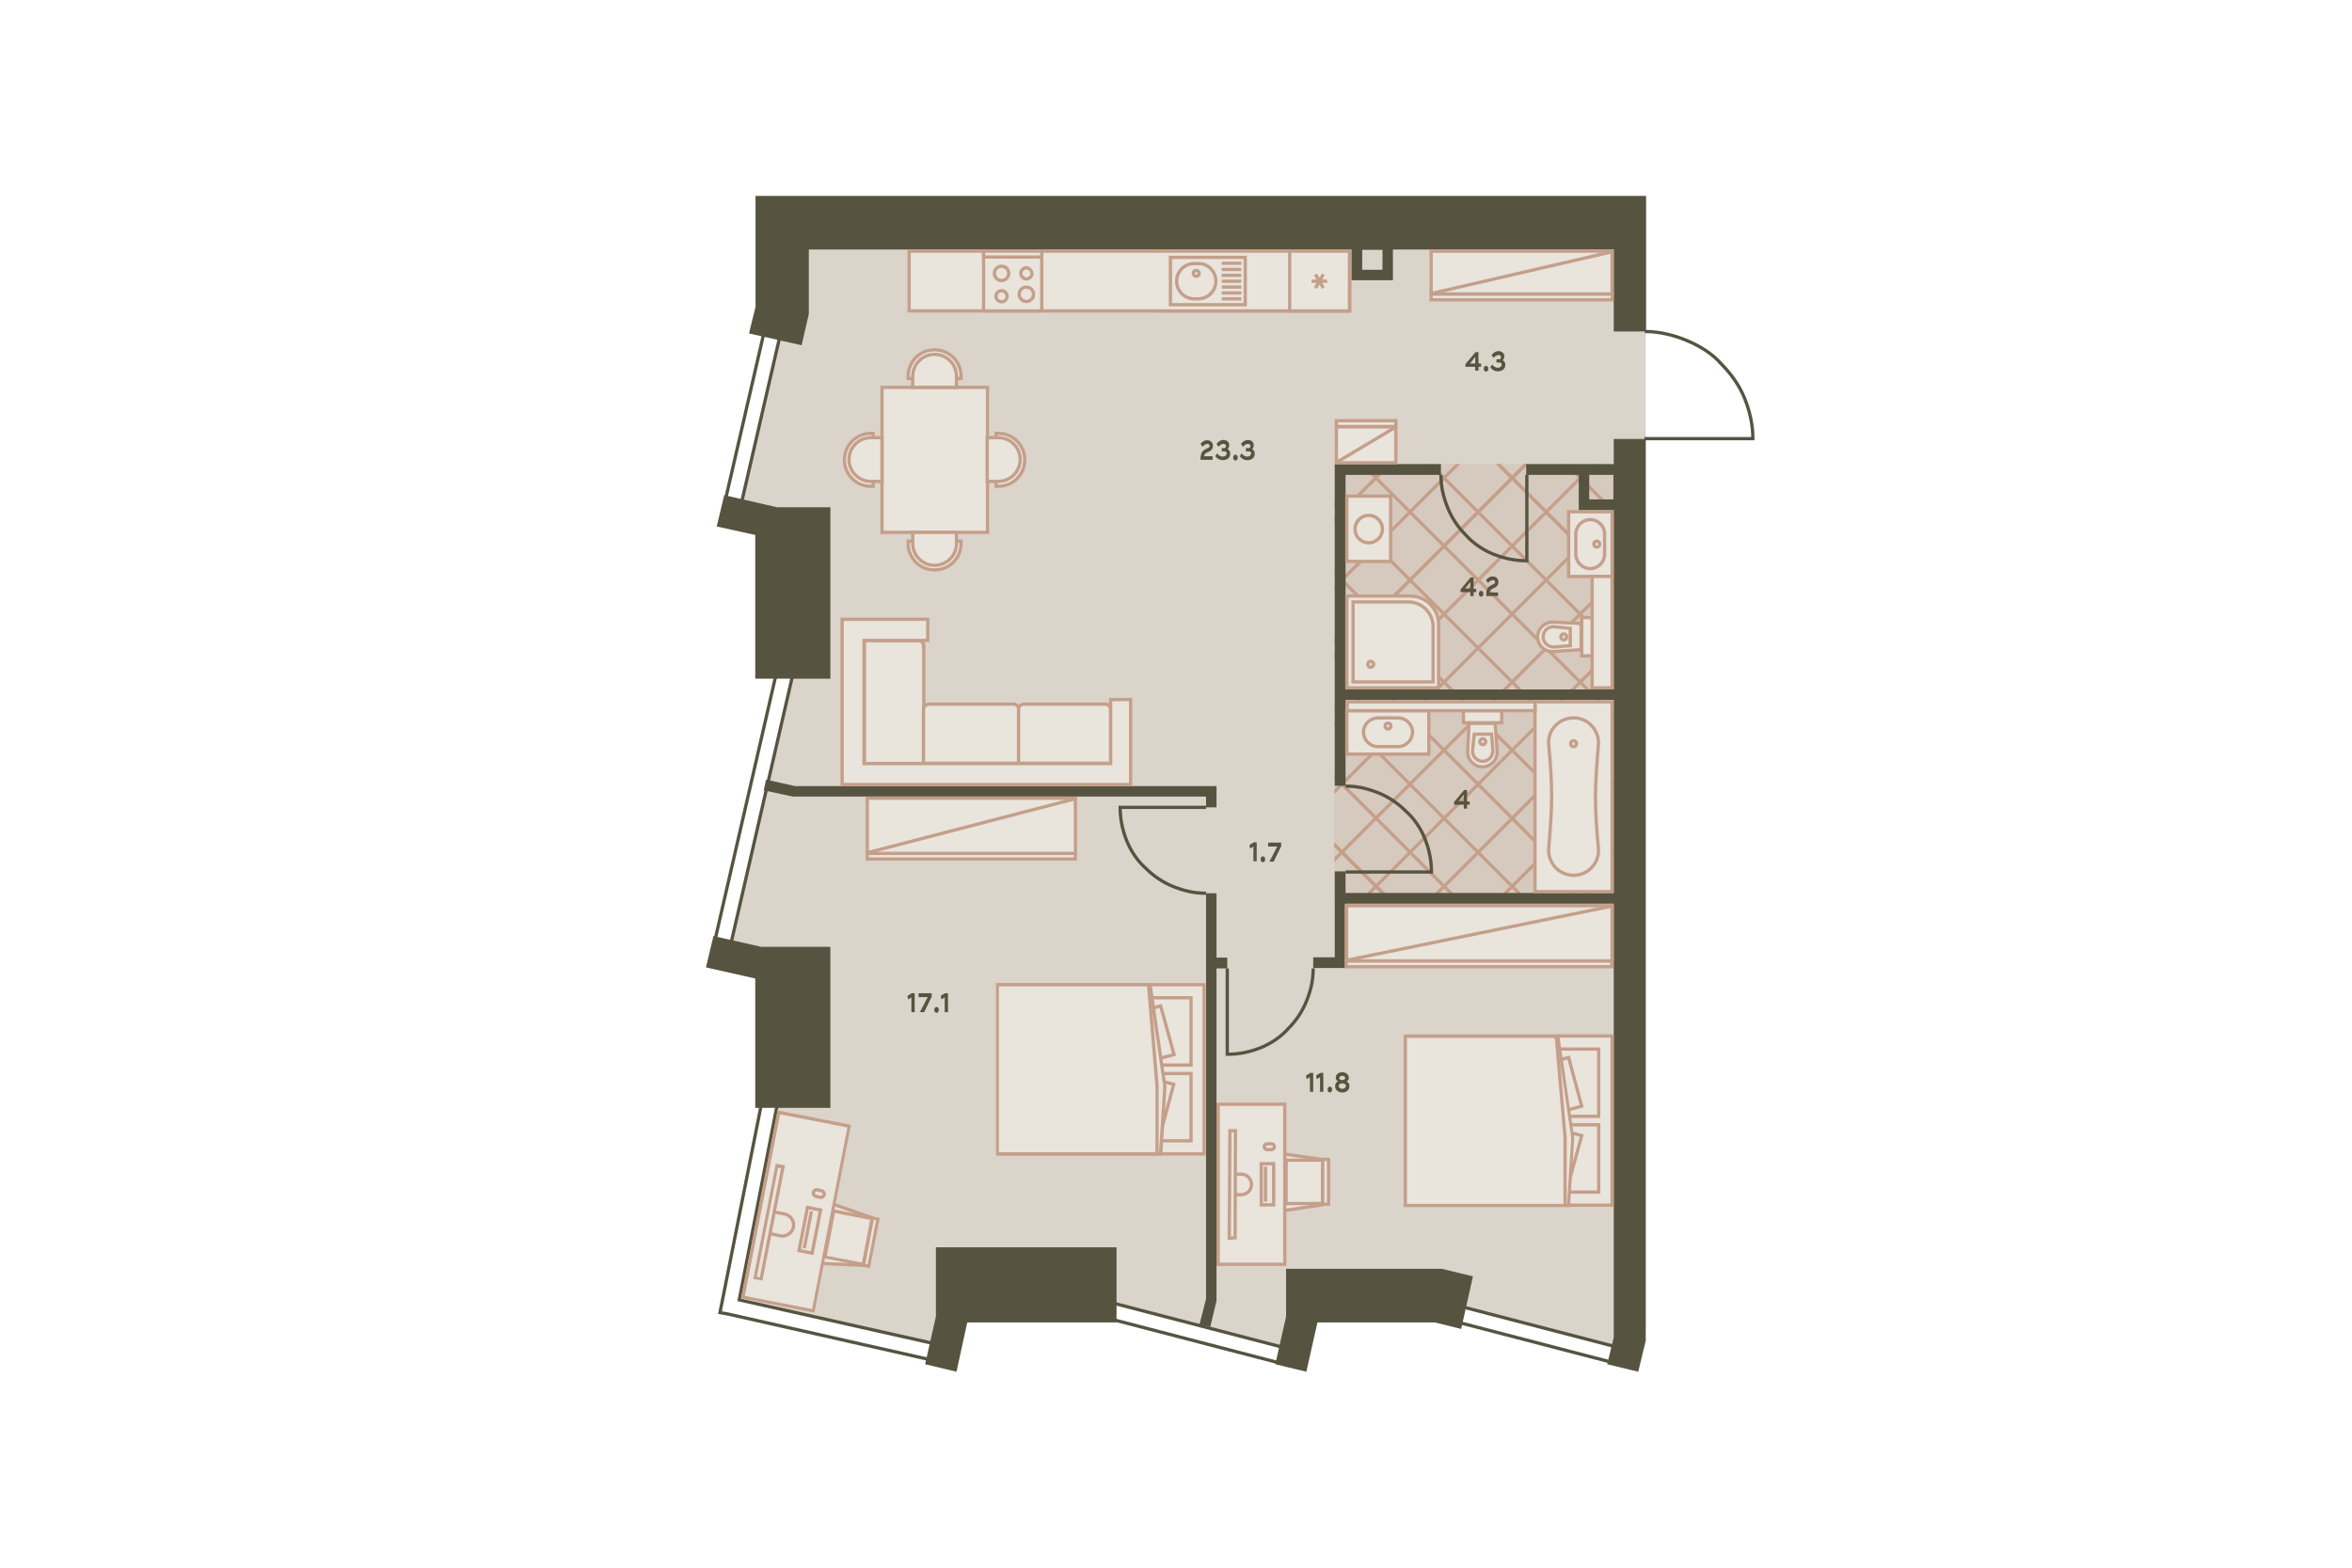 <?xml version="1.0" encoding="utf-8"?>
<!-- Generator: Adobe Illustrator 26.0.3, SVG Export Plug-In . SVG Version: 6.00 Build 0)  -->
<svg version="1.1" xmlns="http://www.w3.org/2000/svg" xmlns:xlink="http://www.w3.org/1999/xlink" x="0px" y="0px"
	 viewBox="0 0 720 480" style="enable-background:new 0 0 720 480;" xml:space="preserve">
<style type="text/css">
	.st0{fill:#DBD4CA;}
	.st1{clip-path:url(#SVGID_00000032626272372806626620000003169437479442255534_);}
	.st2{fill:none;stroke:#C49F8A;stroke-miterlimit:10;}
	.st3{opacity:0.3;clip-path:url(#SVGID_00000006683720213933274410000014815587384718549658_);}
	.st4{opacity:0.7;fill:#C49F8A;enable-background:new    ;}
	.st5{fill:none;stroke:#565440;}
	.st6{fill:none;stroke:#565440;stroke-width:1;stroke-miterlimit:4;}
	.st7{fill:#565440;}
	.st8{fill:#E9E4DC;}
	.st9{fill:#C49F8A;}
	.st10{fill:#E9E4DC;stroke:#C49F8A;}
	.st11{fill:#E9E4DC;stroke:#C49F8A;stroke-width:1;stroke-miterlimit:4;}
	.st12{fill:none;stroke:#C49F8A;}
	.st13{fill:#E9E4DC;stroke:#C49F8A;stroke-linejoin:round;}
	.st14{fill:#E9E4DC;stroke:#C49F8A;stroke-width:1;stroke-miterlimit:4;}
	.st15{opacity:0.76;}
	.st16{fill:#3F3F3F;fill-opacity:0;}
</style>
<g id="_x31__x5F_2">
	<polygon id="Floor_1_" class="st0" points="503.8,406.2 503.8,60 231.2,60 231.2,94.9 229.5,100.8 238.6,103.4 225.1,162.1 
		242.7,163.7 242.7,206.5 221.9,296.5 234.7,298.7 237.8,338.3 226.8,397.5 291.9,412.7 294.7,399.1 341.1,398.9 400.3,414 
		403,402.7 448.6,400.3 502.4,414 	"/>
	<g id="Wet_Floor_1_">
		<g>
			<g>
				<g>
					<defs>
						<rect id="SVGID_1_" x="408.5" y="142.1" width="87.5" height="133.4"/>
					</defs>
					<clipPath id="SVGID_00000163056879004401317210000012917963078503006392_">
						<use xlink:href="#SVGID_1_"  style="overflow:visible;"/>
					</clipPath>
					<g style="clip-path:url(#SVGID_00000163056879004401317210000012917963078503006392_);">
						<g>
							<line class="st2" x1="139.8" y1="156.8" x2="473.3" y2="-176.7"/>
							<line class="st2" x1="129.4" y1="146.3" x2="462.9" y2="-187.2"/>
							<line class="st2" x1="150.3" y1="167.2" x2="483.7" y2="-166.3"/>
							<line class="st2" x1="160.7" y1="177.6" x2="494.2" y2="-155.9"/>
							<line class="st2" x1="171.1" y1="188" x2="504.6" y2="-145.5"/>
							<line class="st2" x1="181.5" y1="198.4" x2="515" y2="-135"/>
							<line class="st2" x1="191.9" y1="208.9" x2="525.4" y2="-124.6"/>
							<line class="st2" x1="202.4" y1="219.3" x2="535.8" y2="-114.2"/>
							<line class="st2" x1="212.8" y1="229.7" x2="546.3" y2="-103.8"/>
							<line class="st2" x1="223.2" y1="240.1" x2="556.7" y2="-93.4"/>
							<line class="st2" x1="212.8" y1="229.7" x2="546.3" y2="-103.8"/>
							<line class="st2" x1="233.6" y1="250.5" x2="567.1" y2="-82.9"/>
							<line class="st2" x1="244.1" y1="261" x2="577.5" y2="-72.5"/>
							<line class="st2" x1="254.5" y1="271.4" x2="588" y2="-62.1"/>
							<line class="st2" x1="264.9" y1="281.8" x2="598.4" y2="-51.7"/>
							<line class="st2" x1="275.3" y1="292.2" x2="608.8" y2="-41.3"/>
							<line class="st2" x1="285.7" y1="302.7" x2="619.2" y2="-30.8"/>
							<line class="st2" x1="296.2" y1="313.1" x2="629.6" y2="-20.4"/>
							<line class="st2" x1="306.6" y1="323.5" x2="640.1" y2="-10"/>
							<line class="st2" x1="296.2" y1="313.1" x2="629.6" y2="-20.4"/>
							<line class="st2" x1="317" y1="333.9" x2="650.5" y2="0.4"/>
							<line class="st2" x1="327.4" y1="344.3" x2="660.9" y2="10.9"/>
							<line class="st2" x1="337.8" y1="354.8" x2="671.3" y2="21.3"/>
							<line class="st2" x1="348.3" y1="365.2" x2="681.7" y2="31.7"/>
							<line class="st2" x1="358.7" y1="375.6" x2="692.2" y2="42.1"/>
							<line class="st2" x1="369.1" y1="386" x2="702.6" y2="52.5"/>
							<line class="st2" x1="379.5" y1="396.4" x2="713" y2="63"/>
							<line class="st2" x1="389.9" y1="406.9" x2="723.4" y2="73.4"/>
							<line class="st2" x1="379.5" y1="396.4" x2="713" y2="63"/>
							<line class="st2" x1="400.4" y1="417.3" x2="733.9" y2="83.8"/>
							<line class="st2" x1="410.8" y1="427.7" x2="744.3" y2="94.2"/>
							<line class="st2" x1="421.2" y1="438.1" x2="754.7" y2="104.6"/>
							<line class="st2" x1="431.6" y1="448.6" x2="765.1" y2="115.1"/>
							<line class="st2" x1="442.1" y1="459" x2="775.5" y2="125.5"/>
							<line class="st2" x1="452.5" y1="469.4" x2="786" y2="135.9"/>
							<line class="st2" x1="462.9" y1="479.8" x2="796.4" y2="146.3"/>
						</g>
						<g>
							<line class="st2" x1="473.3" y1="469.4" x2="139.8" y2="135.9"/>
							<line class="st2" x1="462.9" y1="479.8" x2="129.4" y2="146.3"/>
							<line class="st2" x1="483.7" y1="459" x2="150.3" y2="125.5"/>
							<line class="st2" x1="494.2" y1="448.6" x2="160.7" y2="115.1"/>
							<line class="st2" x1="504.6" y1="438.1" x2="171.1" y2="104.6"/>
							<line class="st2" x1="515" y1="427.7" x2="181.5" y2="94.2"/>
							<line class="st2" x1="525.4" y1="417.3" x2="191.9" y2="83.8"/>
							<line class="st2" x1="535.8" y1="406.9" x2="202.4" y2="73.4"/>
							<line class="st2" x1="546.3" y1="396.4" x2="212.8" y2="63"/>
							<line class="st2" x1="556.7" y1="386" x2="223.2" y2="52.5"/>
							<line class="st2" x1="546.3" y1="396.4" x2="212.8" y2="63"/>
							<line class="st2" x1="567.1" y1="375.6" x2="233.6" y2="42.1"/>
							<line class="st2" x1="577.5" y1="365.2" x2="244.1" y2="31.7"/>
							<line class="st2" x1="588" y1="354.8" x2="254.5" y2="21.3"/>
							<line class="st2" x1="598.4" y1="344.3" x2="264.9" y2="10.9"/>
							<line class="st2" x1="608.8" y1="333.9" x2="275.3" y2="0.4"/>
							<line class="st2" x1="619.2" y1="323.5" x2="285.7" y2="-10"/>
							<line class="st2" x1="629.6" y1="313.1" x2="296.2" y2="-20.4"/>
							<line class="st2" x1="640.1" y1="302.7" x2="306.6" y2="-30.8"/>
							<line class="st2" x1="629.6" y1="313.1" x2="296.2" y2="-20.4"/>
							<line class="st2" x1="650.5" y1="292.2" x2="317" y2="-41.3"/>
							<line class="st2" x1="660.9" y1="281.8" x2="327.4" y2="-51.7"/>
							<line class="st2" x1="671.3" y1="271.4" x2="337.8" y2="-62.1"/>
							<line class="st2" x1="681.7" y1="261" x2="348.3" y2="-72.5"/>
							<line class="st2" x1="692.2" y1="250.5" x2="358.7" y2="-82.9"/>
							<line class="st2" x1="702.6" y1="240.1" x2="369.1" y2="-93.4"/>
							<line class="st2" x1="713" y1="229.7" x2="379.5" y2="-103.8"/>
							<line class="st2" x1="723.4" y1="219.3" x2="389.9" y2="-114.2"/>
							<line class="st2" x1="713" y1="229.7" x2="379.5" y2="-103.8"/>
							<line class="st2" x1="733.9" y1="208.9" x2="400.4" y2="-124.6"/>
							<line class="st2" x1="744.3" y1="198.4" x2="410.8" y2="-135"/>
							<line class="st2" x1="754.7" y1="188" x2="421.2" y2="-145.5"/>
							<line class="st2" x1="765.1" y1="177.6" x2="431.6" y2="-155.9"/>
							<line class="st2" x1="775.5" y1="167.2" x2="442.1" y2="-166.3"/>
							<line class="st2" x1="786" y1="156.8" x2="452.5" y2="-176.7"/>
							<line class="st2" x1="796.4" y1="146.3" x2="462.9" y2="-187.2"/>
						</g>
					</g>
				</g>
			</g>
		</g>
		<g>
			<g>
				<g>
					<defs>
						<rect id="SVGID_00000003090856814586407560000004877358279846013076_" x="408.5" y="142.1" width="87.5" height="133.4"/>
					</defs>
					<clipPath id="SVGID_00000051351806011101570530000006757107479694198699_">
						<use xlink:href="#SVGID_00000003090856814586407560000004877358279846013076_"  style="overflow:visible;"/>
					</clipPath>
					<g style="opacity:0.3;clip-path:url(#SVGID_00000051351806011101570530000006757107479694198699_);">
						<rect x="301.8" y="-25.2" class="st4" width="322.2" height="322.2"/>
					</g>
				</g>
			</g>
		</g>
	</g>
	<g id="Windows">
		<path class="st5" d="M238.8,102.7l-11.8,51.2l-4.9-1l11.8-51.2L238.8,102.7z"/>
		<path class="st5" d="M242.7,206.5l-19.1,83.1l-4.9-1l19.1-83.1L242.7,206.5z"/>
		<polygon class="st5" points="285.1,416.4 286.4,411.5 226.3,398 241.7,318.8 237.1,317.8 220.4,401.9 222.7,402.3 		"/>
		
			<rect x="364.1" y="378.5" transform="matrix(0.252 -0.968 0.968 0.252 -120.574 660.293)" class="st6" width="4.9" height="59.1"/>
		
			<rect x="469.1" y="381.8" transform="matrix(0.252 -0.968 0.968 0.252 -42.657 762.417)" class="st6" width="4.9" height="53.9"/>
	</g>
	<path id="Doors" class="st5" d="M369.2,273.5c-3.6,0-6.6-0.7-9.9-2c-3.3-1.3-6.2-3.3-8.5-5.6c-2.6-2.3-4.6-5.3-5.9-8.5
		c-1.3-3.3-2-6.6-2-10.2h26.3 M411.9,240.7c3.6,0,6.6,0.7,9.9,2c3.3,1.3,6.2,3.3,8.5,5.6c2.6,2.3,4.6,5.3,5.9,8.5
		c1.3,3.3,2,6.6,2,10.2h-26.3 M441.1,145.4c0,3.6,0.7,6.6,2,9.9c1.3,3.3,3.3,6.2,5.6,8.5c2.3,2.6,5.3,4.6,8.5,5.9
		c3.3,1.3,6.6,2,10.2,2v-26.3 M402,296.5c0,3.6-0.7,6.6-2,9.9c-1.3,3.3-3.3,6.2-5.6,8.5c-2.3,2.6-5.3,4.6-8.5,5.9
		c-3.3,1.3-6.6,2-10.2,2v-26.3 M503.5,101.5c4.3,0,8.5,1,12.5,2.6c3.9,1.6,7.9,3.9,10.8,7.2c3,3,5.6,6.6,7.2,10.5
		c1.6,3.9,2.6,8.2,2.6,12.5h-33.2"/>
	<g id="Walls">
		<path class="st7" d="M247.6,96.1V76.4l166.1,0v9.4h12.7v-9.4H494v25.1h9.9V60l-272.6,0v33.9l-2,8.2l16.1,3.6L247.6,96.1z
			 M423.2,82.6H417v-6.1h6.2V82.6z"/>
		<polygon class="st7" points="231.2,207.8 254.2,207.8 254.2,155.3 237.8,155.3 221.7,151.6 219.4,161.2 231.2,163.8 		"/>
		<polygon class="st7" points="233,289.9 218.4,286.6 216.1,296.2 231.2,299.6 231.2,339.2 254.2,339.2 254.2,289.9 		"/>
		<polygon class="st7" points="286.5,403.1 283.2,417.7 292.8,420 296.1,404.9 341.8,404.9 341.8,381.9 286.5,381.9 		"/>
		<polygon class="st7" points="441.4,388.5 393.7,388.5 393.7,403.1 390.4,417.7 399.9,420 403.3,404.9 439.2,404.9 447.3,406.9 
			450.9,390.8 441.4,388.5 		"/>
		<polygon class="st7" points="372.4,247.2 372.4,240.7 243.4,240.7 234.5,238.7 233.8,242 242.7,243.9 369.2,243.9 369.2,247.2 		
			"/>
		<path class="st7" d="M503.8,134.4H494v7.7h-26.8v3.3h16.1v10.8H494v54.9l-82.1,0v-65.7h29.2v-3.3l-32.5,0v98.5h3.3v-26.3H494
			l0,59.1h-82.1v-6.6h-3.3v26.3H402v3.3h9.9l0-19.7H494v132.8l-2,8.2l9.5,2.3l2.3-9.5L503.8,134.4z M486.5,152.9v-7.5h7.4v7.5H486.5
			z"/>
		<polygon class="st7" points="372.4,273.5 369.2,273.5 369.2,397.7 367.2,405.5 370.5,406.2 372.4,398.3 372.4,296.5 375.7,296.5 
			375.7,293.2 372.4,293.2 		"/>
	</g>
	<g id="Furniture">
		<g>
			<g>
				<rect x="430.9" y="317.2" class="st8" width="62.6" height="51.8"/>
				<path class="st9" d="M493,317.7v50.8h-61.6l0-50.8L493,317.7 M494,316.7l-63.6,0l0,52.8H494V316.7L494,316.7z"/>
			</g>
			<rect x="473.7" y="321.2" class="st10" width="15.7" height="20.6"/>
			<rect x="473.7" y="344.4" class="st10" width="15.7" height="20.6"/>
			<polygon class="st11" points="480.2,323.8 484.2,338.7 469,342.7 464.9,327.8 			"/>
			<polygon class="st11" points="469,343.7 484.2,347.7 480.1,362.6 464.9,358.6 			"/>
			<g>
				<polygon class="st8" points="430.2,369 430.2,317.3 476.9,317.3 481.5,348.4 480.2,369 				"/>
				<path class="st9" d="M476.5,317.8l4.5,30.7l-1.3,20.1h-0.1l-48.9,0v-50.8H476.5 M477.3,316.8H477h-47.3v52.8l49.9,0h1l1.3-21.1
					L477.3,316.8L477.3,316.8z"/>
			</g>
			<polyline class="st12" points="479.1,368.8 479.1,348.2 476.4,317.3 			"/>
		</g>
		<g>
			<g>
				<rect x="306" y="301.5" class="st8" width="62.6" height="51.8"/>
				<path class="st9" d="M368.1,302v50.8h-61.6l0-50.8H368.1 M369.1,301h-63.6l0,52.8h63.6V301L369.1,301z"/>
			</g>
			<rect x="348.9" y="305.5" class="st10" width="15.7" height="20.6"/>
			<rect x="348.9" y="328.7" class="st10" width="15.7" height="20.6"/>
			<polygon class="st11" points="355.3,308 359.4,322.9 344.2,326.9 340.1,312 			"/>
			<polygon class="st11" points="344.1,328 359.3,332 355.3,346.9 340.1,342.9 			"/>
			<g>
				<polygon class="st8" points="305.4,353.3 305.4,301.5 352,301.5 356.7,332.7 355.3,353.3 				"/>
				<path class="st9" d="M351.6,302l4.5,30.7l-1.3,20.1h-0.1l-48.9,0V302H351.6 M352.5,301h-0.3h-47.3v52.8l49.9,0h1l1.3-21.1
					L352.5,301L352.5,301z"/>
			</g>
			<polyline class="st12" points="354.2,353.1 354.2,332.5 351.6,301.6 			"/>
		</g>
		<g>
			<g>
				<rect x="412.1" y="294.2" class="st8" width="81.3" height="1.8"/>
				<path class="st9" d="M412.6,294.7l80.3,0v0.8l-80.3,0V294.7 M411.6,293.7v2.8l82.3,0v-2.8L411.6,293.7L411.6,293.7z"/>
			</g>
			<g>
				<rect x="412.1" y="277.3" class="st8" width="81.3" height="16.9"/>
				<path class="st9" d="M412.6,277.8H493l0,15.9h-80.3V277.8 M411.6,276.8v17.9H494l0-17.9H411.6L411.6,276.8z"/>
			</g>
			<path class="st10" d="M493.6,277.4l-81.8,16.7"/>
		</g>
		<g>
			<g>
				<rect x="265.5" y="261.2" class="st8" width="63.7" height="1.8"/>
				<path class="st9" d="M266,261.7l62.7,0v0.8l-62.7,0V261.7 M265,260.7v2.8l64.7,0v-2.8L265,260.7L265,260.7z"/>
			</g>
			<g>
				<rect x="265.5" y="244.4" class="st8" width="63.7" height="16.9"/>
				<path class="st9" d="M266,244.9l62.7,0v15.9H266L266,244.9 M265,243.9l0,17.9h64.7v-17.9L265,243.9L265,243.9z"/>
			</g>
			<path class="st10" d="M329.4,244.5l-64.3,16.7"/>
		</g>
		<g>
			<g>
				<rect x="409.1" y="128.8" class="st8" width="18.2" height="1.8"/>
				<path class="st9" d="M426.8,129.3v0.8l-17.2,0v-0.8H426.8 M427.8,128.3h-19.2v2.8l19.2,0V128.3L427.8,128.3z"/>
			</g>
			<g>
				<rect x="409.1" y="130.7" class="st8" width="18.2" height="11"/>
				<path class="st9" d="M426.8,131.2v10h-17.2l0-10H426.8 M427.8,130.2h-19.2l0,12h19.2V130.2L427.8,130.2z"/>
			</g>
			<path class="st10" d="M409.1,141.6l18.1-10.8"/>
		</g>
		<g>
			<g>
				<rect x="438.1" y="90" class="st8" width="55.4" height="1.8"/>
				<path class="st9" d="M438.6,90.5l54.4,0v0.8h-54.4V90.5 M437.6,89.5v2.8H494v-2.8L437.6,89.5L437.6,89.5z"/>
			</g>
			<g>
				<rect x="438.1" y="76.9" class="st8" width="55.4" height="13.1"/>
				<path class="st9" d="M493,77.4v12.1l-54.4,0l0-12.1H493 M494,76.4h-56.4l0,14.1l56.4,0V76.4L494,76.4z"/>
			</g>
			<path class="st10" d="M493.4,77.1L438,89.9"/>
		</g>
		<g>
			<g>
				<rect x="469.9" y="214.9" class="st8" width="23.6" height="58.1"/>
				<path class="st9" d="M470.4,272.5l22.6,0l0-57.1l-22.6,0L470.4,272.5 M469.4,273.5l0-59.1l24.6,0l0,59.1L469.4,273.5
					L469.4,273.5z"/>
			</g>
			<g>
				<g>
					<path class="st13" d="M481.7,219.8c4.5,0,8,3.9,7.6,8.3c-0.4,4.9-0.9,11.1-0.9,15.8c0,4.6,0.4,10.8,0.9,15.8
						c0.4,4.5-3.1,8.3-7.6,8.3s-8-3.9-7.6-8.3c0.4-4.9,0.9-11.1,0.9-15.8c0-4.6-0.4-10.8-0.9-15.8
						C473.6,223.7,477.2,219.8,481.7,219.8z"/>
					<ellipse class="st13" cx="481.7" cy="227.7" rx="0.9" ry="0.9"/>
				</g>
			</g>
		</g>
		<g>
			<g>
				<rect x="412.4" y="151.9" class="st8" width="13.4" height="20"/>
				<path class="st9" d="M425.2,152.4v19h-12.4v-19L425.2,152.4 M426.2,151.4l-14.4,0v21h14.4V151.4L426.2,151.4z"/>
			</g>
			<g>
				<path class="st8" d="M419,166.1c-2.3,0-4.2-1.9-4.2-4.2s1.9-4.2,4.2-4.2s4.2,1.9,4.2,4.2S421.4,166.1,419,166.1z"/>
				<path class="st9" d="M419,158.3c2,0,3.7,1.7,3.7,3.7c0,2-1.7,3.7-3.7,3.7c-2,0-3.7-1.7-3.7-3.7C415.4,159.9,417,158.3,419,158.3
					 M419,157.3c-2.6,0-4.7,2.1-4.7,4.7c0,2.6,2.1,4.7,4.7,4.7c2.6,0,4.7-2.1,4.7-4.7C423.7,159.4,421.6,157.3,419,157.3L419,157.3z
					"/>
			</g>
		</g>
		<g>
			<path class="st10" d="M270,163v-44.4h32.3V163H270z"/>
			<path class="st10" d="M278,115.9v-0.7c0-4.5,3.6-8.1,8.1-8.1c4.5,0,8.1,3.6,8.1,8.1v0.7H278z"/>
			<path class="st10" d="M279.4,118.6v-3.4c0-3.7,3-6.7,6.7-6.7c3.7,0,6.7,3,6.7,6.7v3.4H279.4z"/>
			<path class="st10" d="M278,165.7v0.7c0,4.5,3.6,8.1,8.1,8.1c4.5,0,8.1-3.6,8.1-8.1v-0.7H278z"/>
			<path class="st10" d="M279.4,163v3.4c0,3.7,3,6.7,6.7,6.7c3.7,0,6.7-3,6.7-6.7V163H279.4z"/>
			<path class="st10" d="M267.3,132.7h-0.7c-4.5,0-8.1,3.6-8.1,8.1c0,4.5,3.6,8.1,8.1,8.1h0.7V132.7z"/>
			<path class="st10" d="M270,134h-3.4c-3.7,0-6.7,3-6.7,6.7c0,3.7,3,6.7,6.7,6.7h3.4V134z"/>
			<path class="st10" d="M304.9,132.7h0.7c4.5,0,8.1,3.6,8.1,8.1c0,4.5-3.6,8.1-8.1,8.1h-0.7V132.7z"/>
			<path class="st10" d="M302.2,134h3.4c3.7,0,6.7,3,6.7,6.7c0,3.7-3,6.7-6.7,6.7h-3.4V134z"/>
		</g>
		<g>
			<path class="st10" d="M266.8,372.8l-2.9,14.6l-13.6-0.6l3.6-18.5L266.8,372.8z"/>
			<g>
				
					<rect x="214.9" y="360" transform="matrix(0.191 -0.982 0.982 0.191 -166.995 539.285)" class="st8" width="57.6" height="21.9"/>
				<path class="st9" d="M238.8,341.2l20.6,4l-10.8,55.6l-20.6-4L238.8,341.2 M238,340l-11.2,57.5l22.5,4.4l11.2-57.5L238,340
					L238,340z"/>
			</g>
			<path class="st12" d="M248.4,370.9l-2.2,11.3 M251.2,370.5l-2.6,13.2l-4-0.8l2.6-13.2L251.2,370.5z"/>
			<path class="st14" d="M252.3,365.8L252.3,365.8c-0.1,0.5-0.6,0.9-1.2,0.8l-1.3-0.3c-0.5-0.1-0.9-0.6-0.8-1.2l0,0
				c0.1-0.5,0.6-0.9,1.2-0.8l1.3,0.3C252.1,364.7,252.4,365.3,252.3,365.8z"/>
			<path class="st10" d="M240.2,371.7c1.8,0.4,3,2.1,2.7,4c-0.4,1.8-2.1,3-4,2.7l-3.3-0.7l1.3-6.6L240.2,371.7z"/>
			<g>
				
					<rect x="217.9" y="373.3" transform="matrix(0.191 -0.982 0.982 0.191 -176.89 533.856)" class="st8" width="35" height="1.9"/>
				<path class="st9" d="M238.2,357.5l0.9,0.2l-6.5,33.4l-0.9-0.2L238.2,357.5 M237.5,356.3l-6.9,35.3l2.8,0.5l6.9-35.3L237.5,356.3
					L237.5,356.3z"/>
			</g>
			<g>
				
					<rect x="252.6" y="373" transform="matrix(0.191 -0.982 0.982 0.191 -161.848 561.604)" class="st8" width="14.3" height="12"/>
				<path class="st9" d="M255.6,371.4l10.8,2.1l-2.5,13.1l-10.8-2.1L255.6,371.4 M254.8,370.2l-2.9,15l12.8,2.5l2.9-15L254.8,370.2
					L254.8,370.2z"/>
			</g>
			<g>
				
					<rect x="259.2" y="379.5" transform="matrix(0.191 -0.982 0.982 0.191 -157.695 569.354)" class="st8" width="14.7" height="1.7"/>
				<path class="st9" d="M267.5,373.5l0.7,0.1l-2.6,13.5l-0.7-0.1L267.5,373.5 M266.7,372.4l-3,15.4l2.6,0.5l3-15.4L266.7,372.4
					L266.7,372.4z"/>
			</g>
		</g>
		<g id="Sink_2">
			<g id="Rectangle_16_x5F_11">
				<rect x="412.3" y="217.6" class="st8" width="25.1" height="13.3"/>
				<path class="st9" d="M436.9,218.1v12.3l-24.1,0v-12.3L436.9,218.1 M437.9,217.1l-26.1,0v14.3l26.1,0V217.1L437.9,217.1z"/>
			</g>
			<path id="Rectangle_19_x5F_5" class="st10" d="M417.4,224.2L417.4,224.2c0,2.4,2,4.4,4.4,4.4h6.2c2.4,0,4.4-2,4.4-4.4l0,0
				c0-2.4-2-4.4-4.4-4.4h-6.2C419.3,219.9,417.4,221.8,417.4,224.2z"/>
			<circle id="Ellipse_7_x5F_2" class="st10" cx="424.9" cy="222.3" r="0.9"/>
		</g>
		<g id="Sink_2_2_">
			<g id="Rectangle_16_x5F_11_2_">
				<rect x="480.2" y="156.7" class="st8" width="13.3" height="19.8"/>
				<path class="st9" d="M493,157.2V176h-12.3v-18.8H493 M494,156.2h-14.3V177H494V156.2L494,156.2z"/>
			</g>
			<path id="Rectangle_19_x5F_5_2_" class="st10" d="M486.8,159.1L486.8,159.1c-2.4,0-4.4,2-4.4,4.4l0,6.2c0,2.4,2,4.4,4.4,4.4l0,0
				c2.4,0,4.4-2,4.4-4.4l0-6.2C491.2,161,489.2,159.1,486.8,159.1z"/>
			<circle id="Ellipse_7_x5F_2_2_" class="st10" cx="488.8" cy="166.6" r="0.9"/>
		</g>
		<g id="Toilet_2_">
			<g id="Rectangle_21_2_">
				<rect x="448" y="217.6" class="st8" width="11.7" height="3.7"/>
				<path class="st9" d="M459.2,218.1v2.7l-10.7,0v-2.7L459.2,218.1 M460.2,217.1l-12.7,0v4.7l12.7,0V217.1L460.2,217.1z"/>
			</g>
			<path id="Rectangle_19_x5F_2_2_" class="st10" d="M449.3,229.9c-0.2,2.6,1.9,4.9,4.5,4.9l0,0c2.6,0,4.7-2.2,4.5-4.9l-0.6-8.4
				l-8,0L449.3,229.9z"/>
			<path id="Rectangle_18_x5F_13_2_" class="st10" d="M450.8,229.7c-0.2,1.8,1.3,3.4,3.1,3.4l0,0c1.8,0,3.2-1.6,3.1-3.4l-0.4-4.9
				l-5.3,0L450.8,229.7z"/>
			<ellipse id="Ellipse_6_x5F_2_2_" class="st10" cx="453.9" cy="227.1" rx="0.9" ry="0.9"/>
		</g>
		<g id="Toilet_3_">
			<g id="Rectangle_21_3_">
				<rect x="484.2" y="189.1" class="st8" width="3.7" height="11.7"/>
				<path class="st9" d="M487.4,189.6l0,10.7h-2.7l0-10.7H487.4 M488.4,188.6h-4.7l0,12.7h4.7L488.4,188.6L488.4,188.6z"/>
			</g>
			<path id="Rectangle_19_x5F_2_3_" class="st10" d="M475.6,190.5c-2.6-0.2-4.9,1.9-4.9,4.5l0,0c0,2.6,2.2,4.7,4.9,4.5l8.4-0.6v-8
				L475.6,190.5z"/>
			<path id="Rectangle_18_x5F_13_3_" class="st10" d="M475.8,191.9c-1.8-0.2-3.4,1.3-3.4,3.1l0,0c0,1.8,1.6,3.2,3.4,3.1l4.9-0.4
				l0-5.3L475.8,191.9z"/>
			<ellipse id="Ellipse_6_x5F_2_3_" class="st10" cx="478.7" cy="195" rx="0.9" ry="0.9"/>
		</g>
		<g>
			<path class="st10" d="M282.7,197.7c0-0.9-0.7-1.6-1.6-1.6h-16.5v37.7h18.2V197.7z"/>
			<path class="st10" d="M311.9,217.2c0-0.9-0.8-1.6-1.7-1.6h-25.8c-0.9,0-1.7,0.7-1.7,1.6v16.5h29.2V217.2z"/>
			<path class="st10" d="M340,217.2c0-0.9-0.7-1.6-1.7-1.6h-24.8c-0.9,0-1.7,0.7-1.7,1.6v16.5H340V217.2z"/>
			<path class="st10" d="M340,214.2h6.1v26h-88.3v-50.6H284v6.5h-19.5v37.7H340V214.2z"/>
		</g>
		<g id="Shower">
			<path id="Rectangle_22" class="st10" d="M412.3,182.5v28.1h28.1v-19.4c0-4.8-3.9-8.7-8.7-8.7H412.3z"/>
			<path id="Rectangle_22_1_" class="st10" d="M414.2,184.3v24.5h24.5v-16.9c0-4.2-3.4-7.6-7.6-7.6H414.2z"/>
			<ellipse id="Ellipse_6_x5F_4" class="st10" cx="419.6" cy="203.4" rx="0.9" ry="0.9"/>
		</g>
		<g>
			<path class="st10" d="M404.7,355l0,13.9l-12.6,1.9l0-17.6L404.7,355z"/>
			<g>
				<rect x="372.9" y="338.1" class="st8" width="20.4" height="49"/>
				<path class="st9" d="M392.8,338.6l0,48h-19.4v-48H392.8 M393.8,337.6h-21.4v50h21.4L393.8,337.6L393.8,337.6z"/>
			</g>
			<path class="st12" d="M387.4,357.2l0,10.7 M389.9,356.3l0,12.6l-3.8,0l0-12.6L389.9,356.3z"/>
			<path class="st14" d="M390.1,351.1L390.1,351.1c0,0.5-0.4,0.9-0.9,0.9l-1.3,0c-0.5,0-0.9-0.4-0.9-0.9l0,0c0-0.5,0.4-0.9,0.9-0.9
				l1.3,0C389.7,350.2,390.1,350.6,390.1,351.1z"/>
			<path class="st10" d="M380,359.5c1.7,0,3.1,1.4,3.1,3.2c0,1.7-1.4,3.1-3.2,3.1l-3.1,0l0-6.3L380,359.5z"/>
			<polygon class="st14" points="378.2,346.2 378.1,379 376.3,379.1 376.5,346.2 			"/>
			<g>
				<rect x="393.7" y="355.2" class="st8" width="11.2" height="13.3"/>
				<path class="st9" d="M404.4,355.7V368h-10.2v-12.3H404.4 M405.4,354.7h-12.2V369h12.2V354.7L405.4,354.7z"/>
			</g>
			<g>
				<rect x="404.9" y="355" class="st8" width="1.8" height="13.7"/>
				<path class="st9" d="M406.2,355.5v12.7h-0.8v-12.7H406.2 M407.2,354.5h-2.8v14.7h2.8V354.5L407.2,354.5z"/>
			</g>
		</g>
		<g>
			<rect x="487.4" y="176.5" class="st8" width="6.1" height="34.1"/>
			<path class="st9" d="M493,177v33.1h-5.1V177H493 M494,176h-7.1v35.1h7.1V176L494,176z"/>
		</g>
		<g id="Kitchen_1_">
			<g id="Rectangle_24_1_">
				<rect x="354.3" y="76.9" class="st8" width="58.9" height="18.3"/>
				<path class="st9" d="M412.7,77.4v17.3h-57.9V77.4H412.7 M413.7,76.4h-59.9v19.3h59.9V76.4L413.7,76.4z"/>
			</g>
			<g id="Rectangle_26_1_">
				<rect x="278.3" y="76.9" class="st8" width="134.7" height="18.3"/>
				<path class="st9" d="M412.6,77.4l0,17.3H278.8l0-17.3H412.6 M413.6,76.4H277.8l0,19.3h135.7L413.6,76.4L413.6,76.4z"/>
			</g>
			<g id="Rectangle_27_1_">
				<rect x="394.8" y="76.9" class="st8" width="18.3" height="18.3"/>
				<path class="st9" d="M412.6,77.4v17.3h-17.3V77.4H412.6 M413.6,76.4h-19.3v19.3h19.3V76.4L413.6,76.4z"/>
			</g>
			<g id="Sink_3_1_">
				<rect id="Rectangle_28_x5F_2_1_" x="358.3" y="78.8" class="st10" width="22.9" height="14.5"/>
				<path id="Rectangle_29_x5F_2_1_" class="st10" d="M372.2,86.1L372.2,86.1c0,3-2.4,5.4-5.4,5.4h-1.2c-3,0-5.4-2.4-5.4-5.4v0
					c0-3,2.4-5.4,5.4-5.4h1.2C369.8,80.6,372.2,83.1,372.2,86.1z"/>
				<ellipse id="Ellipse_7_x5F_3_1_" class="st10" cx="366.2" cy="83.7" rx="0.9" ry="0.9"/>
				<path id="Vector_2_1_" class="st12" d="M380,80.6l-6,0 M380,82.5l-6,0 M380,84.3h-6 M380,86.1h-6 M380,87.9l-6,0 M380,89.7h-6
					 M380,91.5h-6"/>
			</g>
			<g id="Stove_1_">
				<g id="Rectangle_25_1_">
					<rect x="301.1" y="76.9" class="st8" width="17.8" height="18.3"/>
					<path class="st9" d="M318.4,77.4l0,17.3h-16.8V77.4L318.4,77.4 M319.4,76.4l-18.8,0v19.3h18.8L319.4,76.4L319.4,76.4z"/>
				</g>
				<g id="Rectangle_28_x5F_3">
					<rect x="301.1" y="76.9" class="st8" width="17.8" height="1.8"/>
					<path class="st9" d="M318.4,77.4v0.8h-16.8v-0.8H318.4 M319.4,76.4h-18.8v2.8h18.8V76.4L319.4,76.4z"/>
				</g>
				<g id="Ellipse_7_x5F_4_1_">
					<path class="st8" d="M314.2,85.3c-0.9,0-1.7-0.7-1.7-1.7s0.7-1.7,1.7-1.7s1.7,0.7,1.7,1.7S315.1,85.3,314.2,85.3z"/>
					<path class="st9" d="M314.2,82.5c0.6,0,1.2,0.5,1.2,1.2s-0.5,1.2-1.2,1.2c-0.6,0-1.2-0.5-1.2-1.2S313.5,82.5,314.2,82.5
						 M314.2,81.5c-1.2,0-2.2,1-2.2,2.2c0,1.2,1,2.2,2.2,2.2c1.2,0,2.2-1,2.2-2.2C316.3,82.5,315.3,81.5,314.2,81.5L314.2,81.5z"/>
				</g>
				<g id="Ellipse_9_1_">
					<path class="st8" d="M314.2,92.3c-1.2,0-2.2-1-2.2-2.2s1-2.2,2.2-2.2s2.2,1,2.2,2.2S315.4,92.3,314.2,92.3z"/>
					<path class="st9" d="M314.2,88.4c0.9,0,1.7,0.8,1.7,1.7s-0.8,1.7-1.7,1.7s-1.7-0.8-1.7-1.7S313.2,88.4,314.2,88.4 M314.2,87.4
						c-1.5,0-2.7,1.2-2.7,2.7s1.2,2.7,2.7,2.7c1.5,0,2.7-1.2,2.7-2.7S315.6,87.4,314.2,87.4L314.2,87.4z"/>
				</g>
				<g id="Ellipse_10_1_">
					<path class="st8" d="M306.6,85.9c-1.2,0-2.2-1-2.2-2.2s1-2.2,2.2-2.2s2.2,1,2.2,2.2S307.8,85.9,306.6,85.9z"/>
					<path class="st9" d="M306.6,82c0.9,0,1.7,0.8,1.7,1.7s-0.8,1.7-1.7,1.7s-1.7-0.8-1.7-1.7S305.7,82,306.6,82 M306.6,81
						c-1.5,0-2.7,1.2-2.7,2.7c0,1.5,1.2,2.7,2.7,2.7s2.7-1.2,2.7-2.7S308.1,81,306.6,81L306.6,81z"/>
				</g>
				<g id="Ellipse_8_1_">
					<path class="st8" d="M306.6,92.3c-0.9,0-1.7-0.7-1.7-1.7s0.7-1.7,1.7-1.7s1.7,0.7,1.7,1.7S307.5,92.3,306.6,92.3z"/>
					<path class="st9" d="M306.6,89.5c0.6,0,1.2,0.5,1.2,1.2s-0.5,1.2-1.2,1.2c-0.6,0-1.2-0.5-1.2-1.2S306,89.5,306.6,89.5
						 M306.6,88.5c-1.2,0-2.2,1-2.2,2.2c0,1.2,1,2.2,2.2,2.2s2.2-1,2.2-2.2C308.8,89.5,307.8,88.5,306.6,88.5L306.6,88.5z"/>
				</g>
			</g>
			<path id="Vector_3_1_" class="st12" d="M406.3,86.1h-4.8 M405.1,88.2l-2.4-4.2 M405.1,84l-2.4,4.2"/>
		</g>
		<g>
			<rect x="412.4" y="214.9" class="st8" width="57.5" height="2.7"/>
			<path class="st9" d="M469.4,215.4v1.7h-56.5v-1.7H469.4 M470.4,214.4h-58.5v3.7h58.5V214.4L470.4,214.4z"/>
		</g>
	</g>
	<g id="street_anchors" class="st15">
		<rect id="street_x5F_anchor_x5F_02" x="355" y="450" class="st16" width="10" height="10"/>
		<rect id="street_x5F_anchor_x5F_01_1_" x="176.1" y="235" class="st16" width="10" height="10"/>
	</g>
</g>
<g id="комнаты">
	<g>
		<g>
			<path class="st7" d="M367.6,139.8c0-1.4,0.9-2.1,1.9-2.5c0.3-0.1,0.8-0.3,0.8-0.8c0-0.4-0.4-0.6-0.7-0.6c-0.6,0-1,0.4-1.5,0.9
				l-0.6-0.9c0.6-0.6,1.1-1.1,2-1.1c0.9,0,1.8,0.5,1.8,1.7c0,1.3-1,1.7-1.7,2c-0.6,0.3-1,0.6-1,1.1v0.1h2.6v1.1h-3.7V139.8z"/>
			<path class="st7" d="M374,137.2h0.7c0.3,0,0.6-0.2,0.6-0.6c0-0.5-0.4-0.7-0.8-0.7c-0.5,0-1.1,0.4-1.5,0.9l-0.6-0.9
				c0.5-0.6,1.2-1.2,2.1-1.2c0.8,0,1.8,0.4,1.8,1.7c0,0.5-0.3,0.9-0.5,1.1c0.4,0.2,0.8,0.6,0.8,1.4c0,1.3-1,2-2.3,2
				c-0.9,0-1.6-0.4-2.3-1.2l0.6-0.9c0.4,0.6,1,1,1.7,1c0.7,0,1.2-0.4,1.2-1c0-0.5-0.4-0.6-0.7-0.6H374V137.2z"/>
			<path class="st7" d="M378.2,139.2c0.4,0,0.7,0.4,0.7,0.9c0,0.5-0.3,0.9-0.7,0.9c-0.4,0-0.7-0.4-0.7-0.9
				C377.5,139.6,377.8,139.2,378.2,139.2z"/>
			<path class="st7" d="M381.5,137.2h0.7c0.3,0,0.6-0.2,0.6-0.6c0-0.5-0.4-0.7-0.8-0.7c-0.5,0-1.1,0.4-1.5,0.9l-0.6-0.9
				c0.5-0.6,1.2-1.2,2.1-1.2c0.8,0,1.8,0.4,1.8,1.7c0,0.5-0.3,0.9-0.5,1.1c0.4,0.2,0.8,0.6,0.8,1.4c0,1.3-1,2-2.3,2
				c-0.9,0-1.6-0.4-2.3-1.2l0.6-0.9c0.4,0.6,1,1,1.7,1c0.7,0,1.2-0.4,1.2-1c0-0.5-0.4-0.6-0.7-0.6h-0.9V137.2z"/>
		</g>
	</g>
	<g>
		<g>
			<path class="st7" d="M453.4,112.3h-0.8v1.2h-1v-1.2h-3v-0.8l3.1-3.7h0.9v3.5h0.8V112.3z M450,111.3h1.6v-1.9h-0.1
				C451,110,450.5,110.7,450,111.3L450,111.3z"/>
			<path class="st7" d="M454.9,112c0.4,0,0.7,0.4,0.7,0.9c0,0.5-0.3,0.9-0.7,0.9c-0.4,0-0.7-0.4-0.7-0.9
				C454.2,112.4,454.5,112,454.9,112z"/>
			<path class="st7" d="M458.2,110h0.7c0.3,0,0.6-0.2,0.6-0.6c0-0.5-0.4-0.7-0.8-0.7c-0.5,0-1.1,0.4-1.5,0.9l-0.6-0.9
				c0.5-0.6,1.2-1.2,2.1-1.2c0.8,0,1.8,0.4,1.8,1.7c0,0.5-0.3,0.9-0.5,1.1c0.4,0.2,0.8,0.6,0.8,1.4c0,1.3-1,2-2.3,2
				c-0.9,0-1.6-0.4-2.3-1.2l0.6-0.9c0.4,0.6,1,1,1.7,1c0.7,0,1.2-0.4,1.2-1c0-0.5-0.4-0.6-0.7-0.6h-0.9V110z"/>
		</g>
	</g>
	<g>
		<g>
			<path class="st7" d="M451.9,181.3h-0.8v1.2h-1v-1.2h-3v-0.8l3.1-3.7h0.9v3.5h0.8V181.3z M448.5,180.2h1.6v-1.9H450
				C449.5,179,449,179.6,448.5,180.2L448.5,180.2z"/>
			<path class="st7" d="M453.4,180.9c0.4,0,0.7,0.4,0.7,0.9c0,0.5-0.3,0.9-0.7,0.9c-0.4,0-0.7-0.4-0.7-0.9
				C452.7,181.3,453,180.9,453.4,180.9z"/>
			<path class="st7" d="M455,181.5c0-1.4,0.9-2.1,1.9-2.5c0.3-0.1,0.8-0.3,0.8-0.8c0-0.4-0.4-0.6-0.7-0.6c-0.6,0-1,0.4-1.5,0.9
				l-0.6-0.9c0.6-0.6,1.1-1.1,2-1.1c0.9,0,1.8,0.5,1.8,1.7c0,1.3-1,1.7-1.7,2c-0.6,0.3-1,0.6-1,1.1v0.1h2.6v1.1H455V181.5z"/>
		</g>
	</g>
	<g>
		<g>
			<path class="st7" d="M449.9,246.4h-0.8v1.2h-1v-1.2h-3v-0.8l3.1-3.7h0.9v3.5h0.8V246.4z M446.5,245.3h1.6v-1.9H448
				C447.5,244,447,244.7,446.5,245.3L446.5,245.3z"/>
		</g>
	</g>
	<g>
		<g>
			<path class="st7" d="M277.8,304.9l1.3-0.8h0.9v5.8h-1v-4.5l-1,0.6L277.8,304.9z"/>
			<path class="st7" d="M281.2,304.1h4v1.1l-2.3,4.7h-1.3l2.4-4.6h-2.8V304.1z"/>
			<path class="st7" d="M286.7,308.3c0.4,0,0.7,0.4,0.7,0.9c0,0.5-0.3,0.9-0.7,0.9c-0.4,0-0.7-0.4-0.7-0.9
				C286,308.7,286.3,308.3,286.7,308.3z"/>
			<path class="st7" d="M288,304.9l1.3-0.8h0.9v5.8h-1v-4.5l-1,0.6L288,304.9z"/>
		</g>
	</g>
	<g>
		<g>
			<path class="st7" d="M399.8,329.3l1.3-0.8h0.9v5.8h-1v-4.5l-1,0.6L399.8,329.3z"/>
			<path class="st7" d="M402.9,329.3l1.3-0.8h0.9v5.8h-1v-4.5l-1,0.6L402.9,329.3z"/>
			<path class="st7" d="M407.1,332.7c0.4,0,0.7,0.4,0.7,0.9c0,0.5-0.3,0.9-0.7,0.9c-0.4,0-0.7-0.4-0.7-0.9
				C406.4,333.1,406.7,332.7,407.1,332.7z"/>
			<path class="st7" d="M408.7,332.6c0-0.8,0.4-1.3,0.9-1.5c-0.4-0.2-0.7-0.6-0.7-1.2c0-1.1,1.1-1.6,2-1.6c0.9,0,2,0.5,2,1.7
				c0,0.6-0.2,0.9-0.7,1.1c0.5,0.2,0.9,0.7,0.9,1.5c0,1.2-1.1,1.9-2.2,1.9C409.8,334.5,408.7,333.8,408.7,332.6z M412,332.5
				c0-0.6-0.6-0.8-1.1-0.8c-0.5,0-1.1,0.3-1.1,0.8c0,0.5,0.6,0.9,1.1,0.9C411.4,333.4,412,333,412,332.5z M411.8,330.1
				c0-0.5-0.5-0.7-0.9-0.7c-0.4,0-0.9,0.2-0.9,0.7c0,0.4,0.3,0.6,0.9,0.6C411.4,330.7,411.8,330.4,411.8,330.1z"/>
		</g>
	</g>
	<g>
		<g>
			<path class="st7" d="M382.5,258.7l1.3-0.8h0.9v5.8h-1v-4.5l-1,0.6L382.5,258.7z"/>
			<path class="st7" d="M386.6,262.2c0.4,0,0.7,0.4,0.7,0.9c0,0.5-0.3,0.9-0.7,0.9c-0.4,0-0.7-0.4-0.7-0.9
				C385.9,262.6,386.2,262.2,386.6,262.2z"/>
			<path class="st7" d="M388.2,258h4v1.1l-2.3,4.7h-1.3l2.4-4.6h-2.8V258z"/>
		</g>
	</g>
</g>
</svg>
